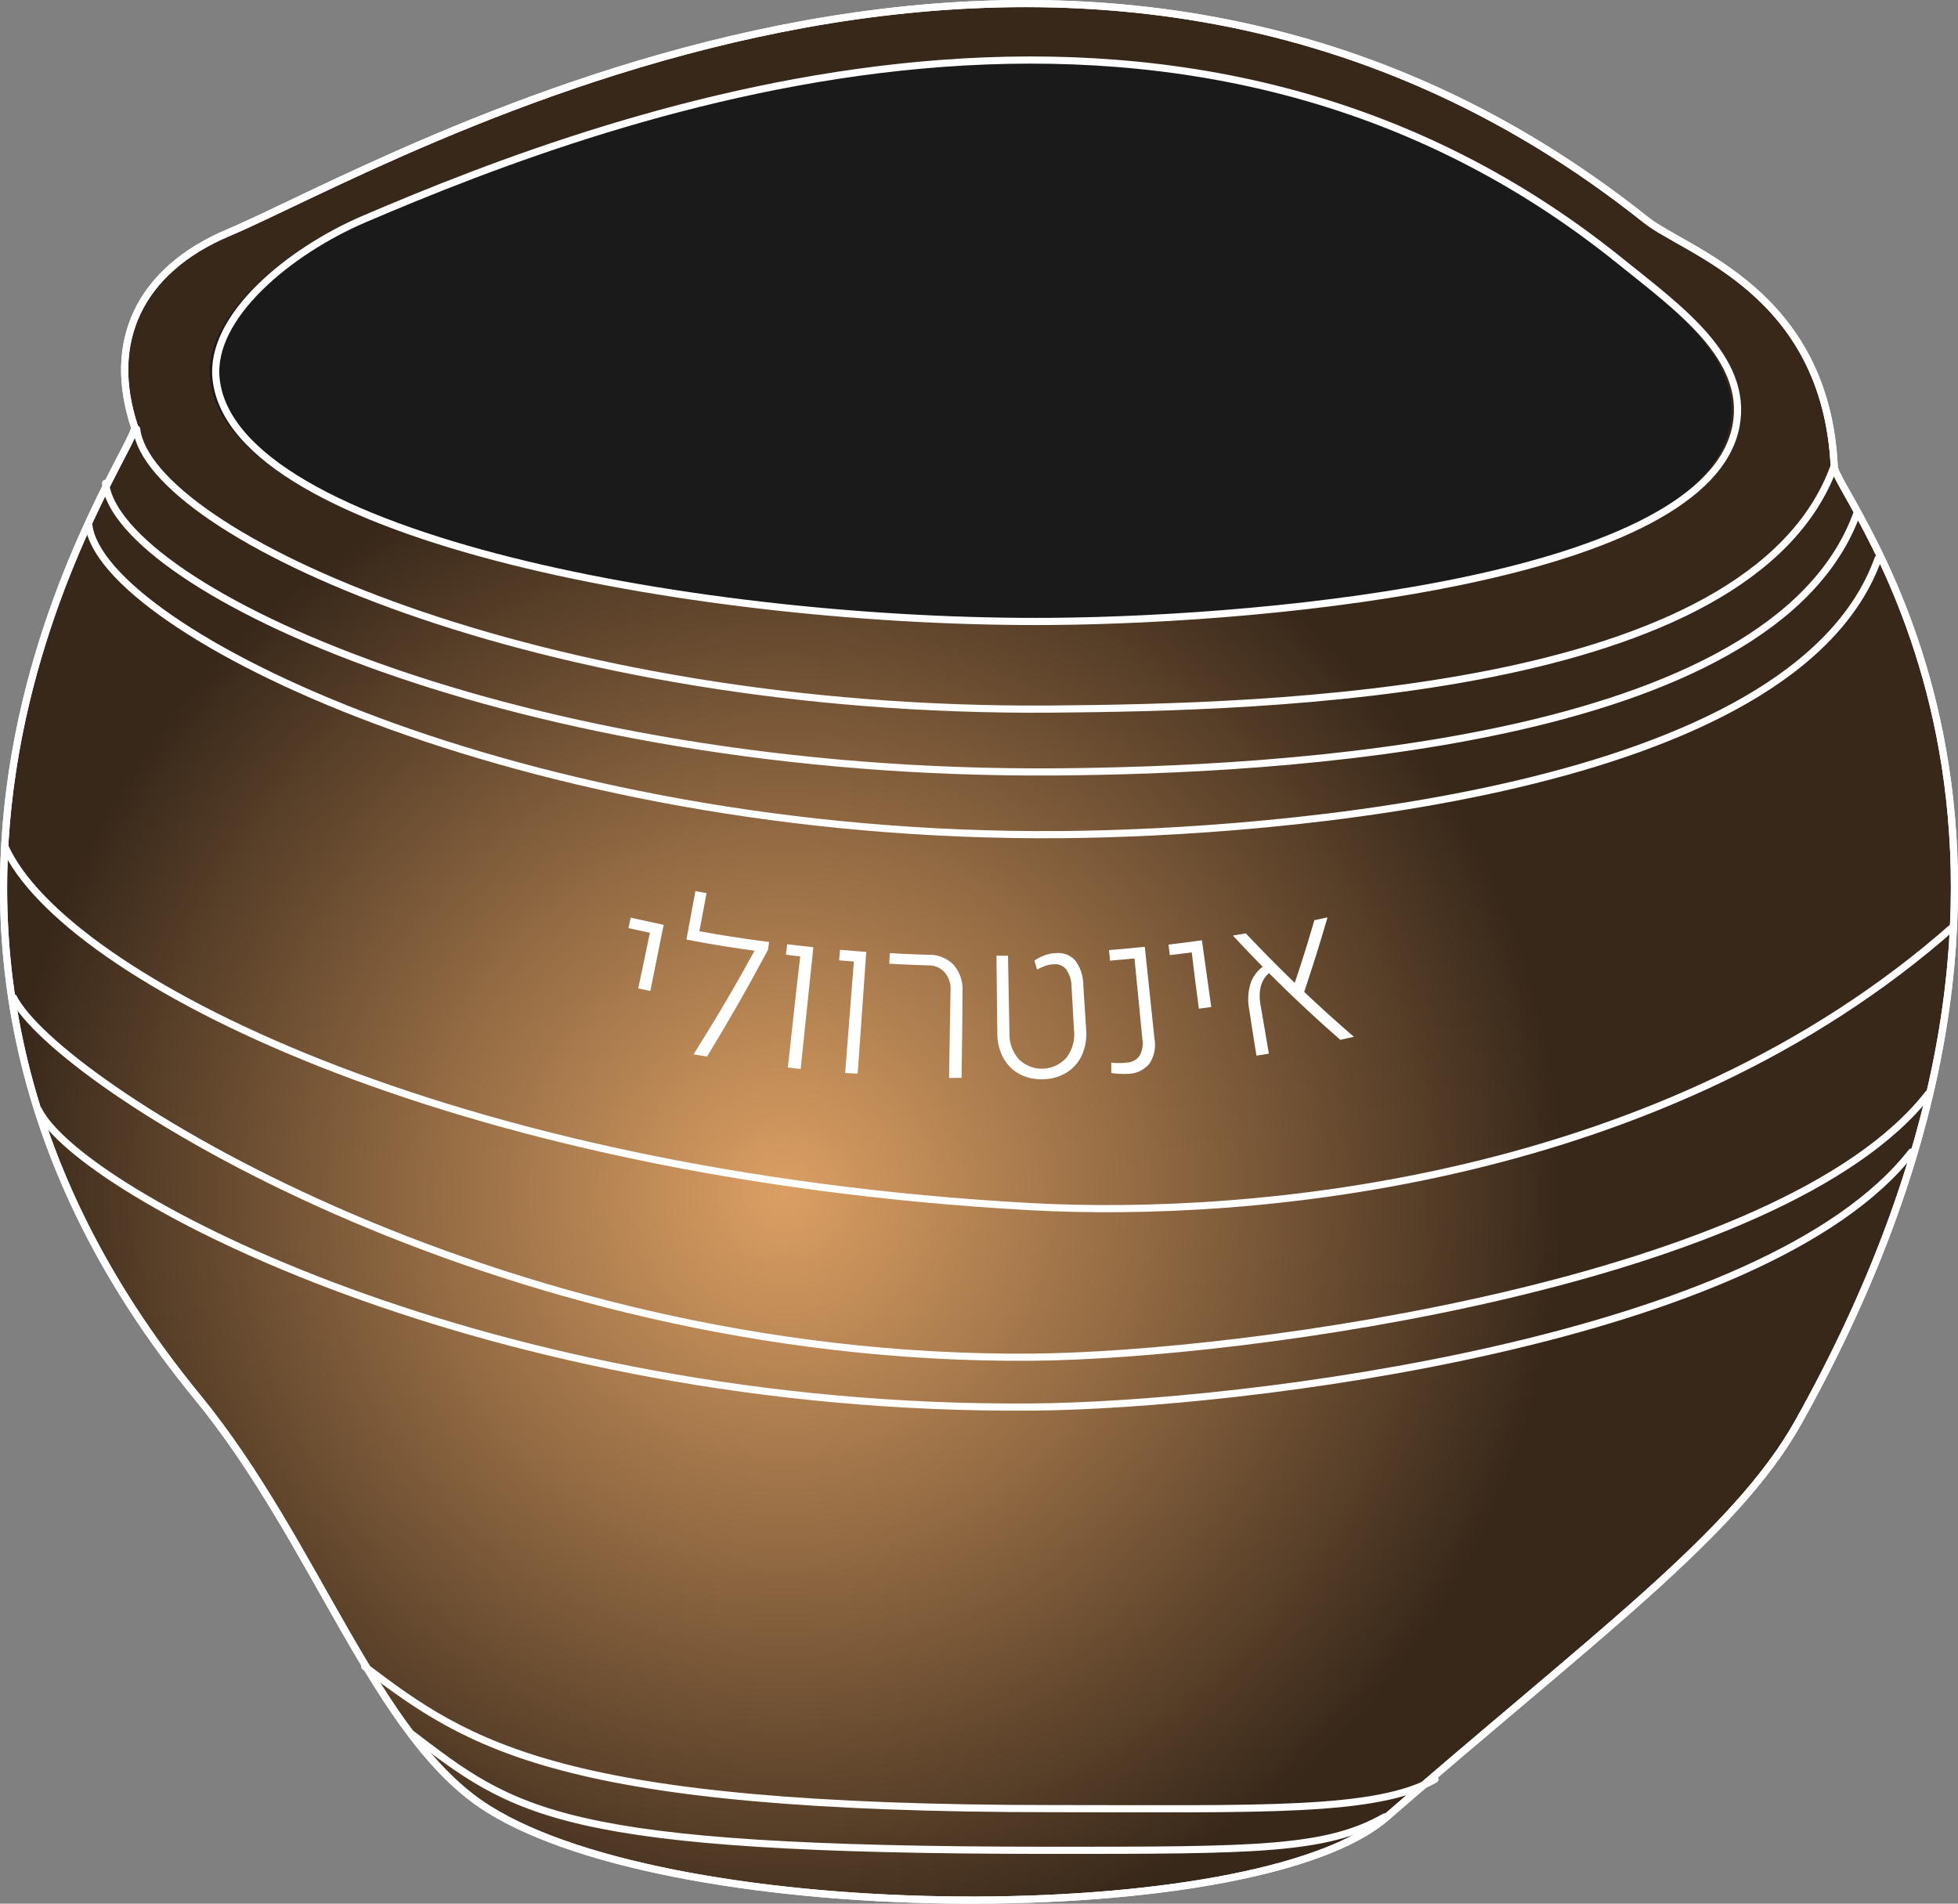 <svg xmlns="http://www.w3.org/2000/svg" xmlns:xlink="http://www.w3.org/1999/xlink" viewBox="0 0 273.38 265.79"><rect x="0" y="0" width="273.38" height="265.79" fill="#808080" stroke="none"/><defs><style>.cls-1,.cls-3{stroke:#fff;stroke-linecap:round;stroke-linejoin:round;}.cls-1{fill:url(#radial-gradient);}.cls-2{fill:#1a1a1a;}.cls-3{fill:none;}.cls-4{fill:#fff;}</style><radialGradient id="radial-gradient" cx="109.42" cy="166.66" r="134.31" gradientUnits="userSpaceOnUse"><stop offset="0" stop-color="#db9f63"/><stop offset="0.36" stop-color="#956c44"/><stop offset="0.81" stop-color="#38281a"/></radialGradient></defs><g id="Layer_2" data-name="Layer 2"><g id="Layer_1-2" data-name="Layer 1"><path class="cls-1" d="M31.92,32.47C19.33,37.78,14.86,47.84,18.79,59.62c.87,2.62-47,67.41,8.75,135.41,16.76,20.45,24.81,47.58,40.57,57.5,26.52,16.7,107.4,16.93,125.49,1.17,28.71-25,48.72-39.44,57.5-55.16,45.82-82,5.16-129.26,5-133.38-1.17-24.51-20.69-30-26.27-34.44C149.24-33.49,54.1,23.13,31.92,32.47Z"/><path class="cls-2" d="M29.32,52.9c2.31,22.2,68.42,34.26,116.74,33.86,31.36-.26,91.6-6.08,95.49-27.35,1.73-9.46-8-16.36-16.1-22.89C163.57-13.49,85.59,15.33,50,30.59,39.68,35,28.41,44.13,29.32,52.9Z"/><path class="cls-3" d="M31.92,32.47C19.33,37.78,14.86,47.84,18.79,59.62c.87,2.62-47,67.41,8.75,135.41,16.76,20.45,24.81,47.58,40.57,57.5,26.52,16.7,107.4,16.93,125.49,1.17,28.71-25,48.72-39.44,57.5-55.16,45.82-82,5.16-129.26,5-133.38-1.17-24.51-20.69-30-26.27-34.44C149.24-33.49,54.1,23.13,31.92,32.47Z"/><path class="cls-3" d="M30.17,52.9c2.31,22.2,68.42,34.26,116.74,33.86,31.35-.26,91.6-6.08,95.49-27.35,1.73-9.46-8-16.36-16.1-22.89-61.88-50-139.87-21.19-175.47-5.93C40.53,35,29.25,44.13,30.17,52.9Z"/><path class="cls-3" d="M19.08,59.91C20.83,74.5,75.11,99.6,146.91,99c29.9-.25,97.48-1.76,109.15-33.86"/><path class="cls-3" d="M14.73,67.48c1.75,14.6,57.2,40.86,132.76,40.29,29.91-.23,100.14-3.51,111.81-36.2"/><path class="cls-3" d="M12.4,73.32c1.75,14.59,60.12,43.78,135.68,43.21C178,116.3,250.55,110.68,262.22,78"/><path class="cls-3" d="M5.39,155c5.84,11.67,63,42,138.6,41.45,29.9-.22,102.47-9.35,122.9-35.61"/><path class="cls-3" d="M.72,118.27c8.17,18.09,61.72,45.68,143,50.19,31.52,1.75,88.72-3.5,129-39.1"/><path class="cls-3" d="M1.89,139.28C7.73,151,68.43,190.06,144,189.49c29.9-.23,104.81-10.52,125.24-36.79"/><path class="cls-3" d="M57.34,242c14.59,11.09,20.43,16.34,89.31,16.34,28.6,0,38.52,0,46.69-4.67"/><path class="cls-3" d="M50.92,232.67c14.59,11.09,27.43,19.85,96.31,19.85,28.6,0,45,.58,53.12-4.09"/><path class="cls-4" d="M89.11,138c.65-3.11,1-4.66,1.63-7.77-1.21-.25-1.82-.38-3-.65.12-.58.19-.87.32-1.45,1.84.41,2.76.61,4.6,1-.74,3.69-1.11,5.54-1.86,9.23Z"/><path class="cls-4" d="M95.84,131.18l1.25-6.76,1.56.28-1,5.32c3.59.64,5.39.92,9,1.41l-.2,1.46C102.22,132.31,100.08,132,95.84,131.18Zm11.39,1.43c-3.23,6-4.94,9-8.51,14.91l-1.88-.31c3.91-6.27,5.76-9.45,9.28-15.86l1.26.17Z"/><path class="cls-4" d="M110,149.05c.69-6.2,1-9.31,1.73-15.51l-2-.24.18-1.47c1.46.18,2.19.26,3.65.42-.71,6.79-1.06,10.19-1.77,17Z"/><path class="cls-4" d="M118,149.81c.49-6.22.73-9.34,1.22-15.56l-2.06-.17c.06-.59.08-.88.13-1.47,1.47.13,2.2.18,3.66.29l-1.2,17Z"/><path class="cls-4" d="M132.51,150.5c.08-4.89.12-7.34.21-12.24a3.51,3.51,0,0,0-.8-2.47,2.9,2.9,0,0,0-2.21-1c-2.22-.07-3.33-.12-5.55-.24l.08-1.48c2.19.13,3.29.17,5.48.24a4.62,4.62,0,0,1,3.43,1.41,5.14,5.14,0,0,1,1.23,3.71c0,4.83-.07,7.24-.12,12.06Z"/><path class="cls-4" d="M145.7,150.68a6.49,6.49,0,0,1-3.37-.73,5.68,5.68,0,0,1-2.26-2.27,7.15,7.15,0,0,1-.82-3.45c-.05-4.32-.08-6.48-.12-10.79l1.61,0,.2,10.81a5.3,5.3,0,0,0,1.33,3.66,4.57,4.57,0,0,0,6.63-.25,5.27,5.27,0,0,0,1.06-3.75l-.35-6.14a4.23,4.23,0,0,0-.73-2.41,2,2,0,0,0-1.76-.73,4,4,0,0,0-1.16.22,8.73,8.73,0,0,0-1.16.52l-.37-1.25a6.49,6.49,0,0,1,1.43-.74,4.89,4.89,0,0,1,1.52-.3,3.19,3.19,0,0,1,2.73,1,5.7,5.7,0,0,1,1.14,3.41l.4,6.25a7.35,7.35,0,0,1-.56,3.51A5.57,5.57,0,0,1,149,149.7,6.45,6.45,0,0,1,145.7,150.68Z"/><path class="cls-4" d="M157.65,149.92a9.73,9.73,0,0,1-1.31,0,8.61,8.61,0,0,1-1.18-.11c0-.58,0-.87,0-1.45a9,9,0,0,0,2.11,0,2.34,2.34,0,0,0,1.81-.91,3.52,3.52,0,0,0,.42-2.38l-1.1-11.25-3.44.31c0-.59-.07-.89-.12-1.48,2-.16,3-.25,5-.46l1.35,12.84a4.79,4.79,0,0,1-.68,3.44A3.89,3.89,0,0,1,157.65,149.92Z"/><path class="cls-4" d="M167.39,140.83c-.42-3.15-.62-4.72-1-7.86-1.23.16-1.84.24-3.06.38-.07-.59-.11-.88-.18-1.47,1.87-.22,2.8-.34,4.66-.6.52,3.73.78,5.59,1.31,9.32Z"/><path class="cls-4" d="M187.14,145.18a198.71,198.71,0,0,1-15-14.56l1.81-.3a201,201,0,0,0,15.09,14.44Zm-11.71,2.21c-.41-2.55-.62-3.83-1-6.38a7.51,7.51,0,0,1,.21-3.81,4.88,4.88,0,0,1,2.08-2.5l.91.81c-1.46,1-2,2.53-1.64,4.75.47,2.74.71,4.11,1.17,6.85Zm9.92-19.31c-1.28,4.41-2,6.61-3.45,11L180.51,138c1.29-3.8,1.89-5.71,3-9.52Z"/></g></g></svg>